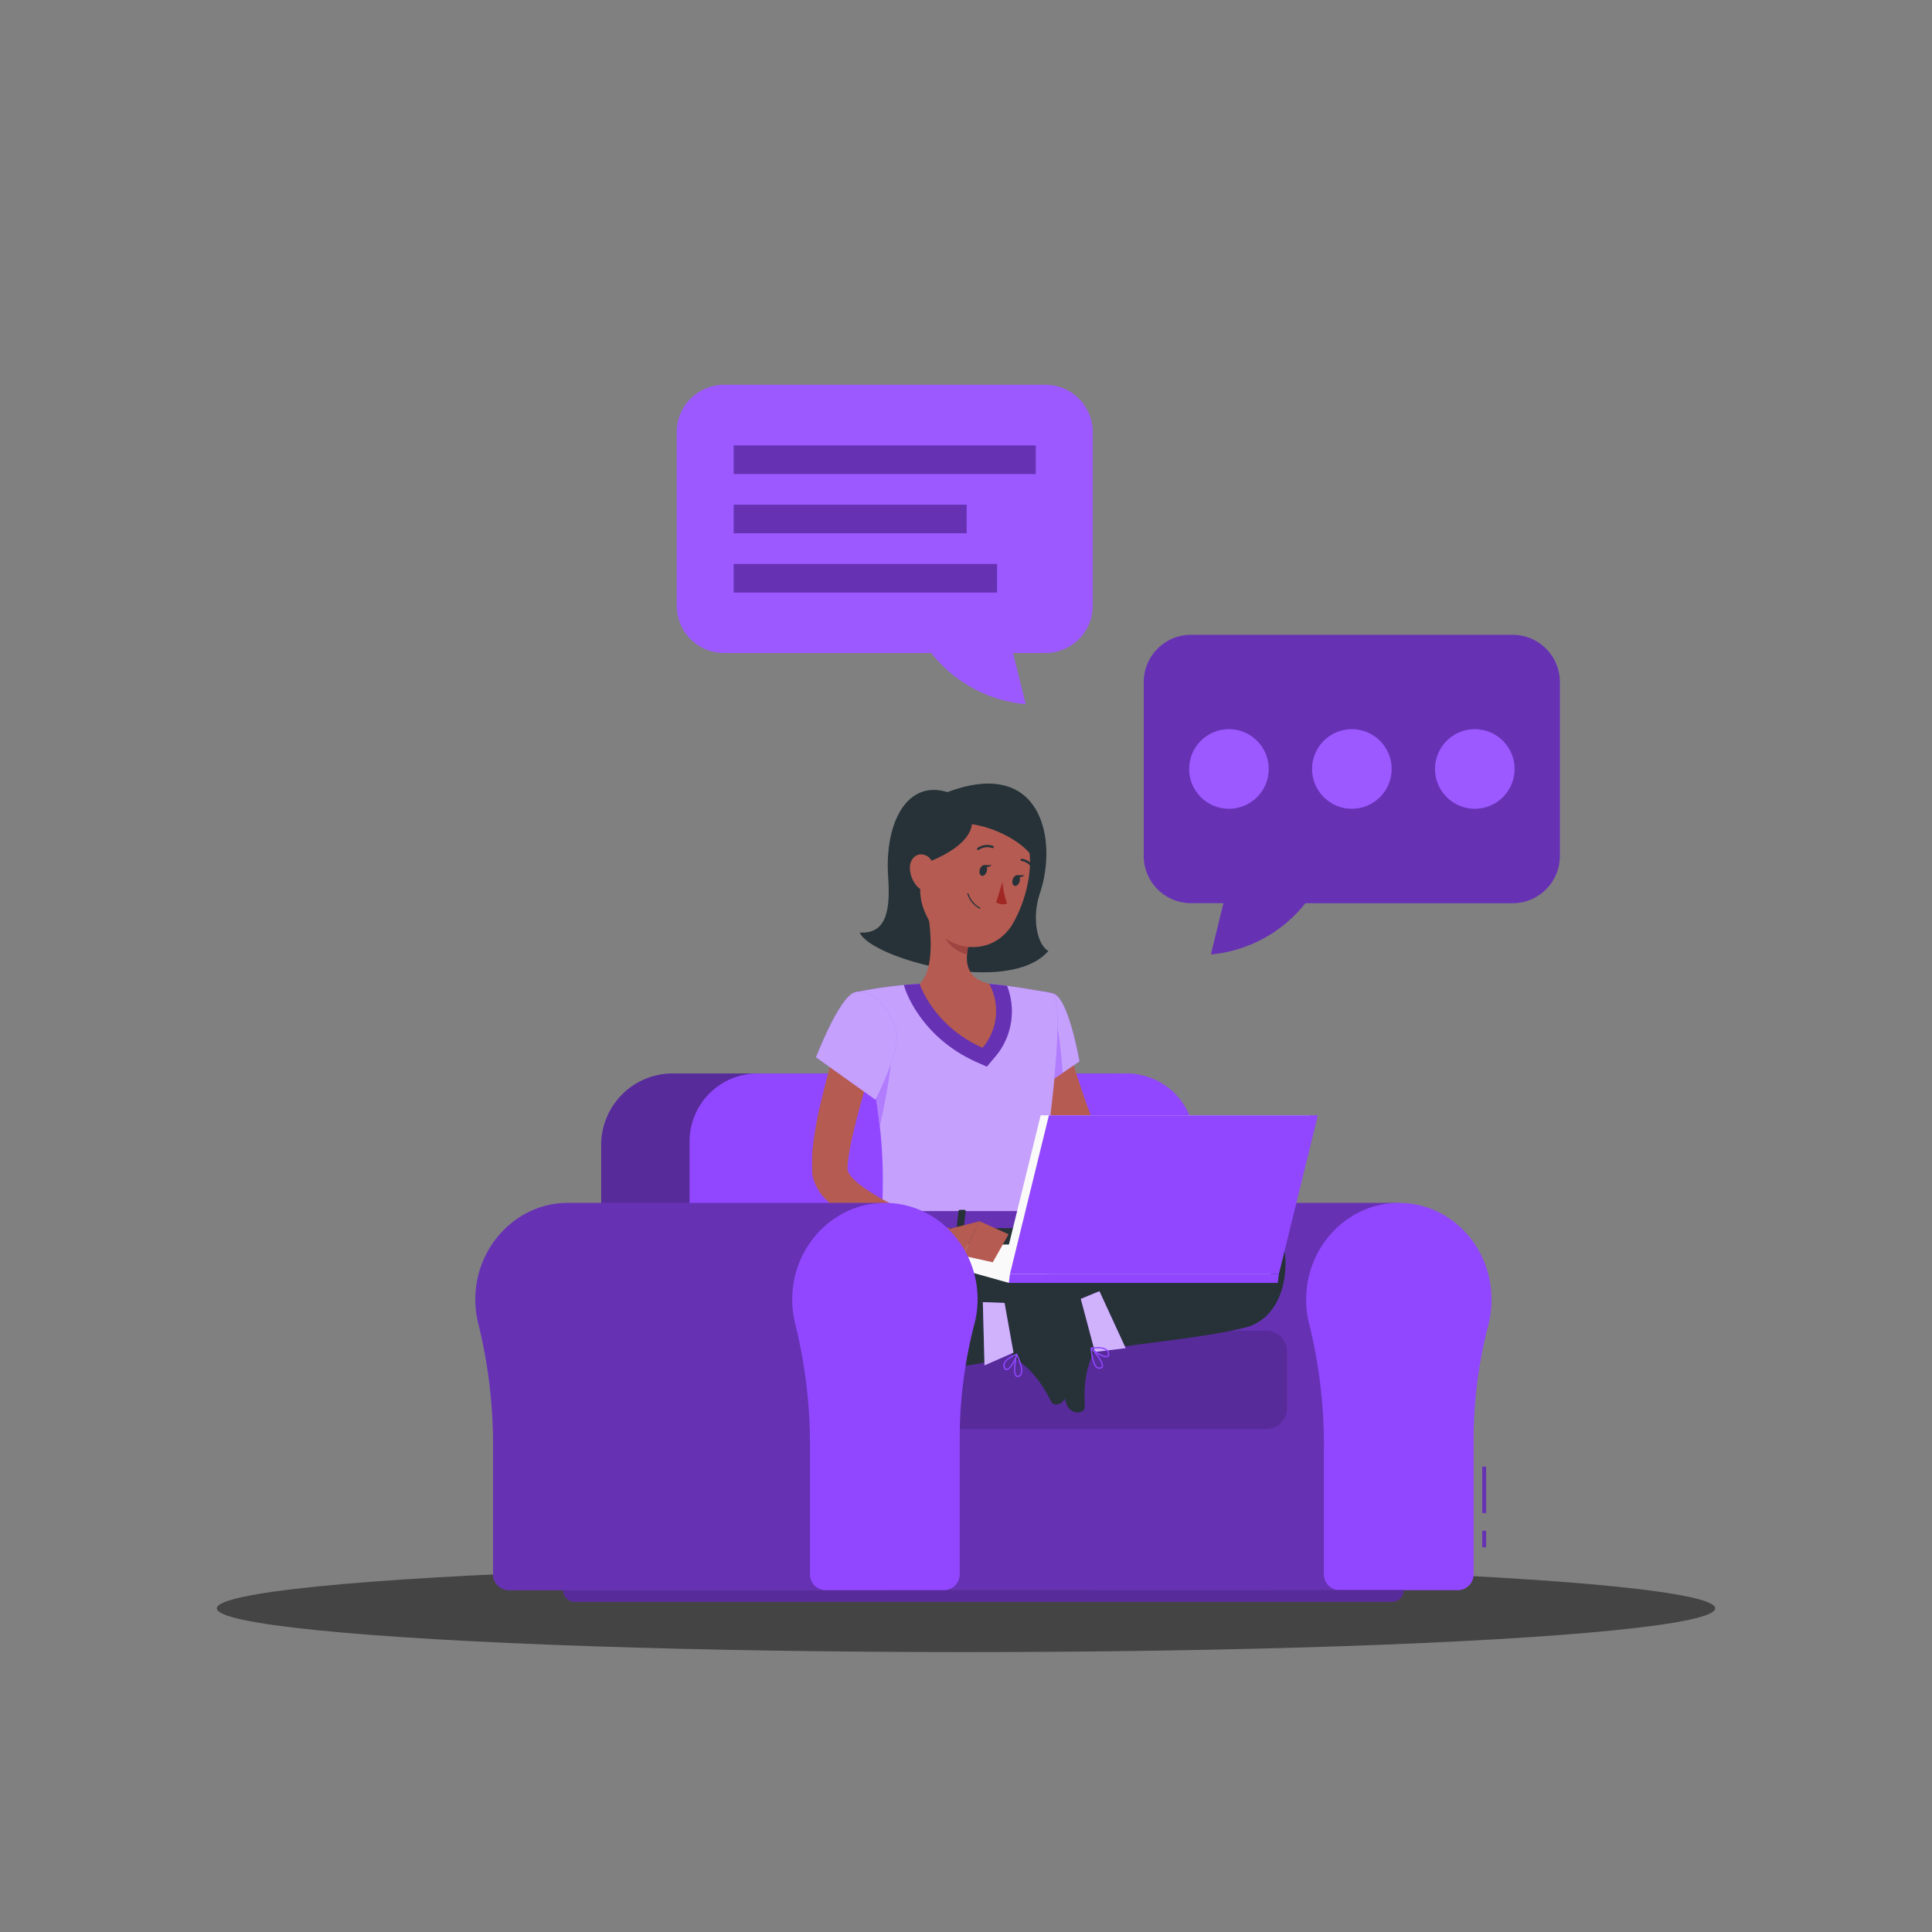 <svg xmlns="http://www.w3.org/2000/svg" viewBox="0 0 500 500"><rect x="0" y="0" width="500" height="500" fill="#808080" stroke="none"/><g id="freepik--Shadow--inject-54"><ellipse cx="250" cy="416.24" rx="193.89" ry="11.32" style="fill:#444"></ellipse></g><g id="freepik--speech-bubble--inject-54"><path d="M391.49,164.29H308.23A12.23,12.23,0,0,0,296,176.48v45.06a12.23,12.23,0,0,0,12.2,12.19h8.43L313.38,247a35.21,35.21,0,0,0,24.44-13.25h53.67a12.23,12.23,0,0,0,12.2-12.19V176.48A12.23,12.23,0,0,0,391.49,164.29Z" style="fill:#9147FF"></path><path d="M391.49,164.29H308.23A12.23,12.23,0,0,0,296,176.48v45.06a12.23,12.23,0,0,0,12.2,12.19h8.43L313.38,247a35.21,35.21,0,0,0,24.44-13.25h53.67a12.23,12.23,0,0,0,12.2-12.19V176.48A12.23,12.23,0,0,0,391.49,164.29Z" style="opacity:0.3"></path><circle cx="381.68" cy="199.01" r="10.3" style="fill:#9147FF"></circle><circle cx="349.86" cy="199.01" r="10.3" style="fill:#9147FF"></circle><circle cx="318.05" cy="199.01" r="10.3" style="fill:#9147FF"></circle><g style="opacity:0.1"><circle cx="381.68" cy="199.01" r="10.3" style="fill:#fafafa"></circle><circle cx="349.86" cy="199.01" r="10.3" style="fill:#fafafa"></circle><circle cx="318.05" cy="199.01" r="10.3" style="fill:#fafafa"></circle></g><path d="M187.33,99.59H270.6a12.24,12.24,0,0,1,12.2,12.2v45.05A12.24,12.24,0,0,1,270.6,169h-8.43l3.28,13.24A35.23,35.23,0,0,1,241,169H187.33a12.23,12.23,0,0,1-12.19-12.2v-45A12.23,12.23,0,0,1,187.33,99.59Z" style="fill:#9147FF"></path><path d="M187.33,99.59H270.6a12.24,12.24,0,0,1,12.2,12.2v45.05A12.24,12.24,0,0,1,270.6,169h-8.43l3.28,13.24A35.23,35.23,0,0,1,241,169H187.33a12.23,12.23,0,0,1-12.19-12.2v-45A12.23,12.23,0,0,1,187.33,99.59Z" style="fill:#fafafa;opacity:0.1"></path><rect x="189.88" y="115.28" width="78.17" height="7.4" style="fill:#9147FF"></rect><rect x="189.88" y="130.61" width="60.29" height="7.4" style="fill:#9147FF"></rect><rect x="189.88" y="145.95" width="68.16" height="7.4" style="fill:#9147FF"></rect><g style="opacity:0.3"><rect x="189.88" y="115.28" width="78.17" height="7.4"></rect><rect x="189.88" y="130.61" width="60.29" height="7.4"></rect><rect x="189.88" y="145.95" width="68.16" height="7.4"></rect></g></g><g id="freepik--Character--inject-54"><path d="M298.05,311.31h0c-.55,0-1.11,0-1.68.05-11.88.85-21.49,10.91-22.25,23.29a26.28,26.28,0,0,0,.77,8.13,129.93,129.93,0,0,1,3.76,32.55v32a4.12,4.12,0,0,0,4,4.2H362V311.31Z" style="fill:#9147FF"></path><path d="M298.05,311.31h0c-.55,0-1.11,0-1.68.05-11.88.85-21.49,10.91-22.25,23.29a26.28,26.28,0,0,0,.77,8.13,129.93,129.93,0,0,1,3.76,32.55v32a4.12,4.12,0,0,0,4,4.2H362V311.31Z" style="opacity:0.3"></path><path d="M386,336.29c0-14.37-11.65-25.92-25.66-24.92-11.88.85-21.49,10.91-22.25,23.29a26.28,26.28,0,0,0,.77,8.13,129.93,129.93,0,0,1,3.76,32.55v32a4.12,4.12,0,0,0,4,4.2h30.75a4.11,4.11,0,0,0,4-4.2V373.46A118.44,118.44,0,0,1,385.15,343,26.19,26.19,0,0,0,386,336.29Z" style="fill:#9147FF"></path><rect x="227.82" y="350.66" width="101.16" height="60.82" style="fill:#9147FF"></rect><rect x="227.82" y="350.66" width="101.16" height="60.82" style="opacity:0.3"></rect><path d="M174.12,277.81h111.7a18.52,18.52,0,0,1,18.52,18.52v68.08a0,0,0,0,1,0,0H155.59a0,0,0,0,1,0,0V296.33A18.52,18.52,0,0,1,174.12,277.81Z" style="fill:#9147FF"></path><path d="M174.12,277.81h111.7a18.52,18.52,0,0,1,18.52,18.52v68.08a0,0,0,0,1,0,0H155.59a0,0,0,0,1,0,0V296.33A18.52,18.52,0,0,1,174.12,277.81Z" style="opacity:0.4"></path><path d="M196.08,277.81h95.48a17.63,17.63,0,0,1,17.63,17.63v69a0,0,0,0,1,0,0H178.45a0,0,0,0,1,0,0v-69A17.63,17.63,0,0,1,196.08,277.81Z" style="fill:#9147FF"></path><path d="M233.6,344.33h94.07a5.46,5.46,0,0,1,5.46,5.46v14.63a5.46,5.46,0,0,1-5.46,5.46H233.6a1.63,1.63,0,0,1-1.63-1.63V346A1.63,1.63,0,0,1,233.6,344.33Z" style="fill:#9147FF"></path><path d="M233.6,344.33h94.07a5.46,5.46,0,0,1,5.46,5.46v14.63a5.46,5.46,0,0,1-5.46,5.46H233.6a1.63,1.63,0,0,1-1.63-1.63V346A1.63,1.63,0,0,1,233.6,344.33Z" style="opacity:0.4"></path><path d="M145.77,411.49H363.24a0,0,0,0,1,0,0v.06a3,3,0,0,1-3,3H148.75a3,3,0,0,1-3-3v-.06A0,0,0,0,1,145.77,411.49Z" style="fill:#9147FF"></path><path d="M145.77,411.49H363.24a0,0,0,0,1,0,0v.06a3,3,0,0,1-3,3H148.75a3,3,0,0,1-3-3v-.06A0,0,0,0,1,145.77,411.49Z" style="opacity:0.4"></path><path d="M275.72,267.74l.4,1.63.46,1.77c.32,1.18.66,2.37,1,3.55.71,2.38,1.48,4.76,2.28,7.13s1.63,4.75,2.53,7.1c.45,1.18.89,2.36,1.35,3.53l.55,1.41a2.72,2.72,0,0,0,.43.67,12.38,12.38,0,0,0,4.75,3,46.2,46.2,0,0,0,6.77,2.1c2.38.55,4.83,1,7.31,1.39s5,.7,7.46,1l.09,5.05A77.45,77.45,0,0,1,295,307a46.15,46.15,0,0,1-8.28-1.61,27.36,27.36,0,0,1-4.26-1.67,16.48,16.48,0,0,1-4.28-3,11.9,11.9,0,0,1-1.88-2.42c-.14-.23-.26-.48-.39-.73l-.24-.5-.44-.89c-.58-1.19-1.16-2.39-1.7-3.6-1.09-2.42-2.14-4.85-3.09-7.34s-1.86-5-2.67-7.57c-.39-1.29-.76-2.58-1.11-3.9l-.51-2c-.16-.7-.29-1.3-.45-2.14Z" style="fill:#b55b52"></path><path d="M272.53,257.11c4,1,6.84,17.59,6.84,17.59l-11.09,7.54s-10.64-16.71-7.54-21.13C264,256.5,266.65,255.62,272.53,257.11Z" style="fill:#9147FF"></path><path d="M272.53,257.11c4,1,6.84,17.59,6.84,17.59l-11.09,7.54s-10.64-16.71-7.54-21.13C264,256.5,266.65,255.62,272.53,257.11Z" style="fill:#fafafa;opacity:0.5"></path><path d="M272.89,263.13l-8.61,2-.83,8.42a97.38,97.38,0,0,0,4.83,8.69l6.72-4.57C274.72,273.8,274,265.75,272.89,263.13Z" style="fill:#9147FF"></path><path d="M272.89,263.13l-8.61,2-.83,8.42a97.38,97.38,0,0,0,4.83,8.69l6.72-4.57C274.72,273.8,274,265.75,272.89,263.13Z" style="fill:#fafafa;opacity:0.3"></path><path d="M309.59,301.93l6.93-7,.91,9.89s-5.2,3.51-8.79,1.62Z" style="fill:#b55b52"></path><polygon points="324.66 293.86 324.97 302.18 317.43 304.8 316.52 294.91 324.66 293.86" style="fill:#b55b52"></polygon><path d="M272.53,257.11s4.65,1.64-4.67,58.94H228.2c.67-16.14.69-26.1-7-59.22A116.77,116.77,0,0,1,238,254.61a125.74,125.74,0,0,1,18,0C263.76,255.32,272.53,257.11,272.53,257.11Z" style="fill:#9147FF"></path><path d="M272.53,257.11s4.65,1.64-4.67,58.94H228.2c.67-16.14.69-26.1-7-59.22A116.77,116.77,0,0,1,238,254.61a125.74,125.74,0,0,1,18,0C263.76,255.32,272.53,257.11,272.53,257.11Z" style="fill:#fafafa;opacity:0.5"></path><path d="M260.62,255.13c-1.52-.2-3.08-.38-4.6-.52a125.74,125.74,0,0,0-18,0c-1.39.07-2.77.17-4.1.3l.29.91c.16.51,4.13,12.59,18.44,19l2.74,1.23,1.94-2.3A18.15,18.15,0,0,0,260.62,255.13Z" style="fill:#9147FF"></path><path d="M260.62,255.13c-1.52-.2-3.08-.38-4.6-.52a125.74,125.74,0,0,0-18,0c-1.39.07-2.77.17-4.1.3l.29.91c.16.51,4.13,12.59,18.44,19l2.74,1.23,1.94-2.3A18.15,18.15,0,0,0,260.62,255.13Z" style="opacity:0.3"></path><path d="M230.5,272.21l-5.12,4.35c1.1,5.8,1.83,10.63,2.3,14.92C228.64,287.17,231.07,275.5,230.5,272.21Z" style="fill:#9147FF"></path><path d="M230.5,272.21l-5.12,4.35c1.1,5.8,1.83,10.63,2.3,14.92C228.64,287.17,231.07,275.5,230.5,272.21Z" style="fill:#fafafa;opacity:0.3"></path><path d="M245.2,205c-10.5-3.29-16.35,8-15.34,22.12.73,10.12-1.31,14.53-7.36,14.23C225.33,248,261,258,271.32,246.11c-2.9-1.57-4.35-8.56-2.23-14.82C273.89,217.17,269.44,195.85,245.2,205Z" style="fill:#263238"></path><path d="M239.8,234.33c1.13,5.8,2.27,16.41-1.79,20.28,0,0,3.43,10.81,16.26,16.56A14.65,14.65,0,0,0,256,254.61c-6.46-1.54-6.29-6.34-5.17-10.84Z" style="fill:#b55b52"></path><path d="M244.3,238.18l6.55,5.59a18.89,18.89,0,0,0-.56,3.19c-2.47-.35-5.86-3.06-6.12-5.65A8.72,8.72,0,0,1,244.3,238.18Z" style="fill:#9e4541"></path><path d="M240.34,218.12c-2.27,9.42-3.43,13.36-.22,19.54,4.83,9.29,16.9,10,21.94,1.47,4.54-7.7,7.49-21.81-.43-28.27A13.22,13.22,0,0,0,240.34,218.12Z" style="fill:#b55b52"></path><path d="M238.67,223.65s19.5-6.07,10.58-16.32c-10.5,2.59-10.58,5.67-10.58,5.67Z" style="fill:#263238"></path><path d="M250.49,213.17c7.34.76,14.64,5.08,17,9,1.36-6.67-3.42-15-8.74-16.17S247,207.33,247,207.33Z" style="fill:#263238"></path><path d="M235.49,224.37a7.35,7.35,0,0,0,1.9,5.06c1.68,1.82,3.72.63,4.26-1.62.48-2,.19-5.43-2-6.41S235.55,222.09,235.49,224.37Z" style="fill:#b55b52"></path><path d="M317.91,323.81c-22.14-.31-36.65,14.89-36.65,14.89,2.12,6.15,3.46,10.77,3.46,10.77,12.13-2.15,25.91-3.1,37.27-5.83,10.26-2.47,11.44-14.85,10.39-20s-6.87-6.34-12.57-8c-6.51-1.87-18.94-1.92-27.85-1.86-9.4.05-21.75.94-28.15,2.29,0,0-13.59-.43-23.65-.18-5.88-.84-2.42,7.7,6.86,14.93a44.66,44.66,0,0,0,34.13,8.59h.07" style="fill:#263238"></path><path d="M283.34,348l-2.82-10.6a.77.77,0,0,0-.84-.59l-8.71,1a1.56,1.56,0,0,0-1.28,2c1.05,3.68,1.74,5.4,3,10.06.76,2.87,2,8.88,3.09,12.84s5,3.13,4.95,1.39c-.38-7.82,1-11.31,2.47-14.36A2.54,2.54,0,0,0,283.34,348Z" style="fill:#263238"></path><path d="M284.51,354.25a1.18,1.18,0,0,1-.65-.2c-1.17-.76-1.51-3.55-1.61-5.14a.16.16,0,0,1,.28-.12c.33.36,3.23,3.58,2.92,4.88a.67.67,0,0,1-.46.48A1.18,1.18,0,0,1,284.51,354.25Zm-1.9-4.88c.2,2.31.72,3.94,1.43,4.4a.89.89,0,0,0,.84.08.36.36,0,0,0,.25-.26C285.34,352.74,283.6,350.51,282.61,349.37Z" style="fill:#9147FF"></path><polygon points="283.37 349.88 279.71 336.15 284.53 334.16 291.32 348.9 283.37 349.88" style="fill:#9147FF"></polygon><polygon points="283.37 349.88 279.71 336.15 284.53 334.16 291.32 348.9 283.37 349.88" style="fill:#fafafa;opacity:0.6"></polygon><path d="M286.26,351.27c-1.17,0-3.27-1.41-4-2.27a.18.18,0,0,1,0-.16.19.19,0,0,1,.12-.11c.11,0,2.68-.47,4,.44a1.58,1.58,0,0,1,.69,1.09c.1.59-.15.84-.37.93A.84.84,0,0,1,286.26,351.27ZM282.74,349c1,1,3.12,2.18,3.79,1.89.06,0,.25-.12.18-.59a1.25,1.25,0,0,0-.56-.87C285.22,348.78,283.44,348.92,282.74,349Z" style="fill:#9147FF"></path><path d="M235.79,316.58c-12.31-1.58-30.52-2.19-31.56,10.64s7.81,26,31.88,26.71,29.27-5.34,30.13-10.5c1.1-6.52,3-8.18-2.75-11.13S256.68,319.25,235.79,316.58Z" style="fill:#263238"></path><path d="M261.83,350.19,259,339.59a.77.77,0,0,1,.44-.93l8.07-3.44a1.57,1.57,0,0,1,2.08,1.06c.92,3.72,1.18,5.56,2.42,10.22.76,2.87,2.64,8.72,3.7,12.68s-2.81,5.22-3.6,3.66c-3.56-7-6.53-9.3-9.29-11.23A2.55,2.55,0,0,1,261.83,350.19Z" style="fill:#263238"></path><path d="M263.32,356.37a.65.65,0,0,1-.49-.21c-.92-1,0-5.2.1-5.68a.16.16,0,0,1,.14-.13.15.15,0,0,1,.16.09c.71,1.43,1.8,4,1.16,5.26a1.21,1.21,0,0,1-.93.66Zm-.17-5.35c-.29,1.49-.69,4.28-.09,4.91a.36.36,0,0,0,.35.11.9.9,0,0,0,.69-.49C264.63,354.52,263.68,352.18,263.15,351Z" style="fill:#9147FF"></path><path d="M260.48,354.62c-.24,0-.53-.12-.72-.63a1.65,1.65,0,0,1,.05-1.29c.66-1.42,3.12-2.31,3.22-2.34a.15.15,0,0,1,.16,0,.14.14,0,0,1,.06.15c-.21,1.24-1.62,4-2.71,4.08Zm2.38-3.84c-.65.27-2.27,1-2.75,2.06a1.26,1.26,0,0,0,0,1c.16.44.38.42.44.41C261.24,354.22,262.51,352.15,262.86,350.78Z" style="fill:#9147FF"></path><polygon points="262.28 350.06 259.98 337.2 254.36 336.99 254.79 353.36 262.28 350.06" style="fill:#9147FF"></polygon><polygon points="262.28 350.06 259.98 337.2 254.36 336.99 254.79 353.36 262.28 350.06" style="fill:#fafafa;opacity:0.6"></polygon><path d="M253.57,225c-.23.75,0,1.48.48,1.64s1.08-.34,1.31-1.09,0-1.49-.48-1.64S253.81,224.26,253.57,225Z" style="fill:#263238"></path><path d="M262.08,227.62c-.23.76,0,1.49.48,1.64s1.08-.34,1.31-1.09,0-1.49-.48-1.64S262.32,226.87,262.08,227.62Z" style="fill:#263238"></path><path d="M263.16,226.51l2,0S263.77,227.67,263.16,226.51Z" style="fill:#263238"></path><path d="M259.44,228.23a20.94,20.94,0,0,0,1.21,5.63,3.39,3.39,0,0,1-2.84-.33Z" style="fill:#a02724"></path><path d="M253.6,235.18a.07.07,0,0,1-.06,0,6.67,6.67,0,0,1-3.19-3.83.14.14,0,0,1,.1-.18.15.15,0,0,1,.18.1,6.55,6.55,0,0,0,3,3.65.15.15,0,0,1-.07.28Z" style="fill:#263238"></path><path d="M253.15,220a.3.3,0,0,1-.16-.55,4.41,4.41,0,0,1,4-.53.31.31,0,0,1,.16.39.29.29,0,0,1-.39.15,3.87,3.87,0,0,0-3.47.49A.3.3,0,0,1,253.15,220Z" style="fill:#263238"></path><path d="M267.47,225.06a.29.29,0,0,1-.26-.16,3.89,3.89,0,0,0-2.82-2.08.29.29,0,0,1-.27-.32.3.3,0,0,1,.32-.26,4.38,4.38,0,0,1,3.29,2.39.3.3,0,0,1-.12.4A.35.35,0,0,1,267.47,225.06Z" style="fill:#263238"></path><path d="M254.65,223.89l2,0S255.26,225.06,254.65,223.89Z" style="fill:#263238"></path><path d="M227.61,313.72l-.32,3.55c-.14.28.19.56.65.56h40.12c.35,0,.65-.18.67-.4l.36-3.55c0-.25-.28-.46-.68-.46H228.25A.71.71,0,0,0,227.61,313.72Z" style="fill:#9147FF"></path><path d="M227.61,313.72l-.32,3.55c-.14.28.19.56.65.56h40.12c.35,0,.65-.18.67-.4l.36-3.55c0-.25-.28-.46-.68-.46H228.25A.71.71,0,0,0,227.61,313.72Z" style="opacity:0.3"></path><path d="M233,318.21h-1.07c-.22,0-.38-.11-.37-.24l.51-4.62c0-.13.2-.24.41-.24h1.08c.21,0,.38.11.36.24l-.5,4.62C233.4,318.1,233.22,318.21,233,318.21Z" style="fill:#263238"></path><path d="M265,318.21H264c-.22,0-.38-.11-.36-.24l.5-4.62c0-.13.2-.24.42-.24h1.07c.22,0,.38.11.36.24l-.5,4.62C265.44,318.1,265.25,318.21,265,318.21Z" style="fill:#263238"></path><path d="M249,318.21h-1.08c-.21,0-.38-.11-.36-.24l.5-4.62c0-.13.21-.24.42-.24h1.08c.21,0,.37.11.36.24l-.51,4.62C249.42,318.1,249.23,318.21,249,318.21Z" style="fill:#263238"></path><polygon points="338.92 288.64 269.32 288.64 259.23 329.74 328.83 329.74 338.92 288.64" style="fill:#fafafa"></polygon><polygon points="303.66 322.08 261.09 332.01 233.77 324.35 234.05 322.08 303.66 322.08" style="fill:#fafafa"></polygon><path d="M227.1,271c-.84,2.72-1.74,5.55-2.54,8.35s-1.65,5.59-2.38,8.39-1.43,5.59-2,8.33c-.26,1.36-.5,2.72-.66,4a19,19,0,0,0-.18,2.72,4.85,4.85,0,0,0,1.18,1.95,16.83,16.83,0,0,0,2.69,2.37,49.23,49.23,0,0,0,7,4.22,153,153,0,0,0,16,6.75l-1.21,4.9a96.28,96.28,0,0,1-17.81-4.71,52.11,52.11,0,0,1-8.71-4.13,26.45,26.45,0,0,1-4.25-3.22,13.33,13.33,0,0,1-3.63-5.48,10.17,10.17,0,0,1-.43-2l0-.52,0-.38,0-.69c0-.9,0-1.76,0-2.6.09-1.68.27-3.27.5-4.83.45-3.14,1-6.16,1.75-9.14s1.44-5.93,2.27-8.85,1.71-5.79,2.73-8.71Z" style="fill:#b55b52"></path><path d="M221.17,256.83c-4,1.21-10,16.8-10,16.8l15.41,11s6.93-13.33,5.26-18.47C230.05,260.83,225.71,255.45,221.17,256.83Z" style="fill:#9147FF"></path><path d="M221.17,256.83c-4,1.21-10,16.8-10,16.8l15.41,11s6.93-13.33,5.26-18.47C230.05,260.83,225.71,255.45,221.17,256.83Z" style="fill:#fafafa;opacity:0.5"></path><path d="M244.27,318.39l9.26-2.34-4.41,8.89s-6.26.27-8.33-3.22Z" style="fill:#b55b52"></path><polygon points="261.02 319.43 256.92 326.68 249.12 324.94 253.53 316.05 261.02 319.43" style="fill:#b55b52"></polygon><polygon points="341.06 288.64 271.46 288.64 261.37 329.74 330.97 329.74 341.06 288.64" style="fill:#9147FF"></polygon><polygon points="330.97 329.74 330.69 332.01 261.09 332.01 261.37 329.74 330.97 329.74" style="fill:#9147FF"></polygon><rect x="383.61" y="379.57" width="1" height="11.99" style="fill:#9147FF"></rect><rect x="383.61" y="379.57" width="1" height="11.99" style="opacity:0.3"></rect><rect x="383.61" y="396.17" width="1" height="4.26" style="fill:#9147FF"></rect><rect x="383.61" y="396.17" width="1" height="4.26" style="opacity:0.3"></rect><path d="M147,311.31h0c-.56,0-1.12,0-1.69.05-11.88.85-21.49,10.91-22.24,23.29a25.69,25.69,0,0,0,.77,8.13,130.39,130.39,0,0,1,3.76,32.55v32a4.11,4.11,0,0,0,4,4.2H229V311.31Z" style="fill:#9147FF"></path><path d="M147,311.31h0c-.56,0-1.12,0-1.69.05-11.88.85-21.49,10.91-22.24,23.29a25.69,25.69,0,0,0,.77,8.13,130.39,130.39,0,0,1,3.76,32.55v32a4.11,4.11,0,0,0,4,4.2H229V311.31Z" style="opacity:0.3"></path><path d="M253,336.29c0-14.37-11.66-25.92-25.67-24.92-11.88.85-21.49,10.91-22.24,23.29a25.69,25.69,0,0,0,.77,8.13,130.39,130.39,0,0,1,3.76,32.55v32a4.11,4.11,0,0,0,4,4.2h30.75a4.12,4.12,0,0,0,4-4.2V373.46A118.43,118.43,0,0,1,252.08,343,25.75,25.75,0,0,0,253,336.29Z" style="fill:#9147FF"></path></g></svg>